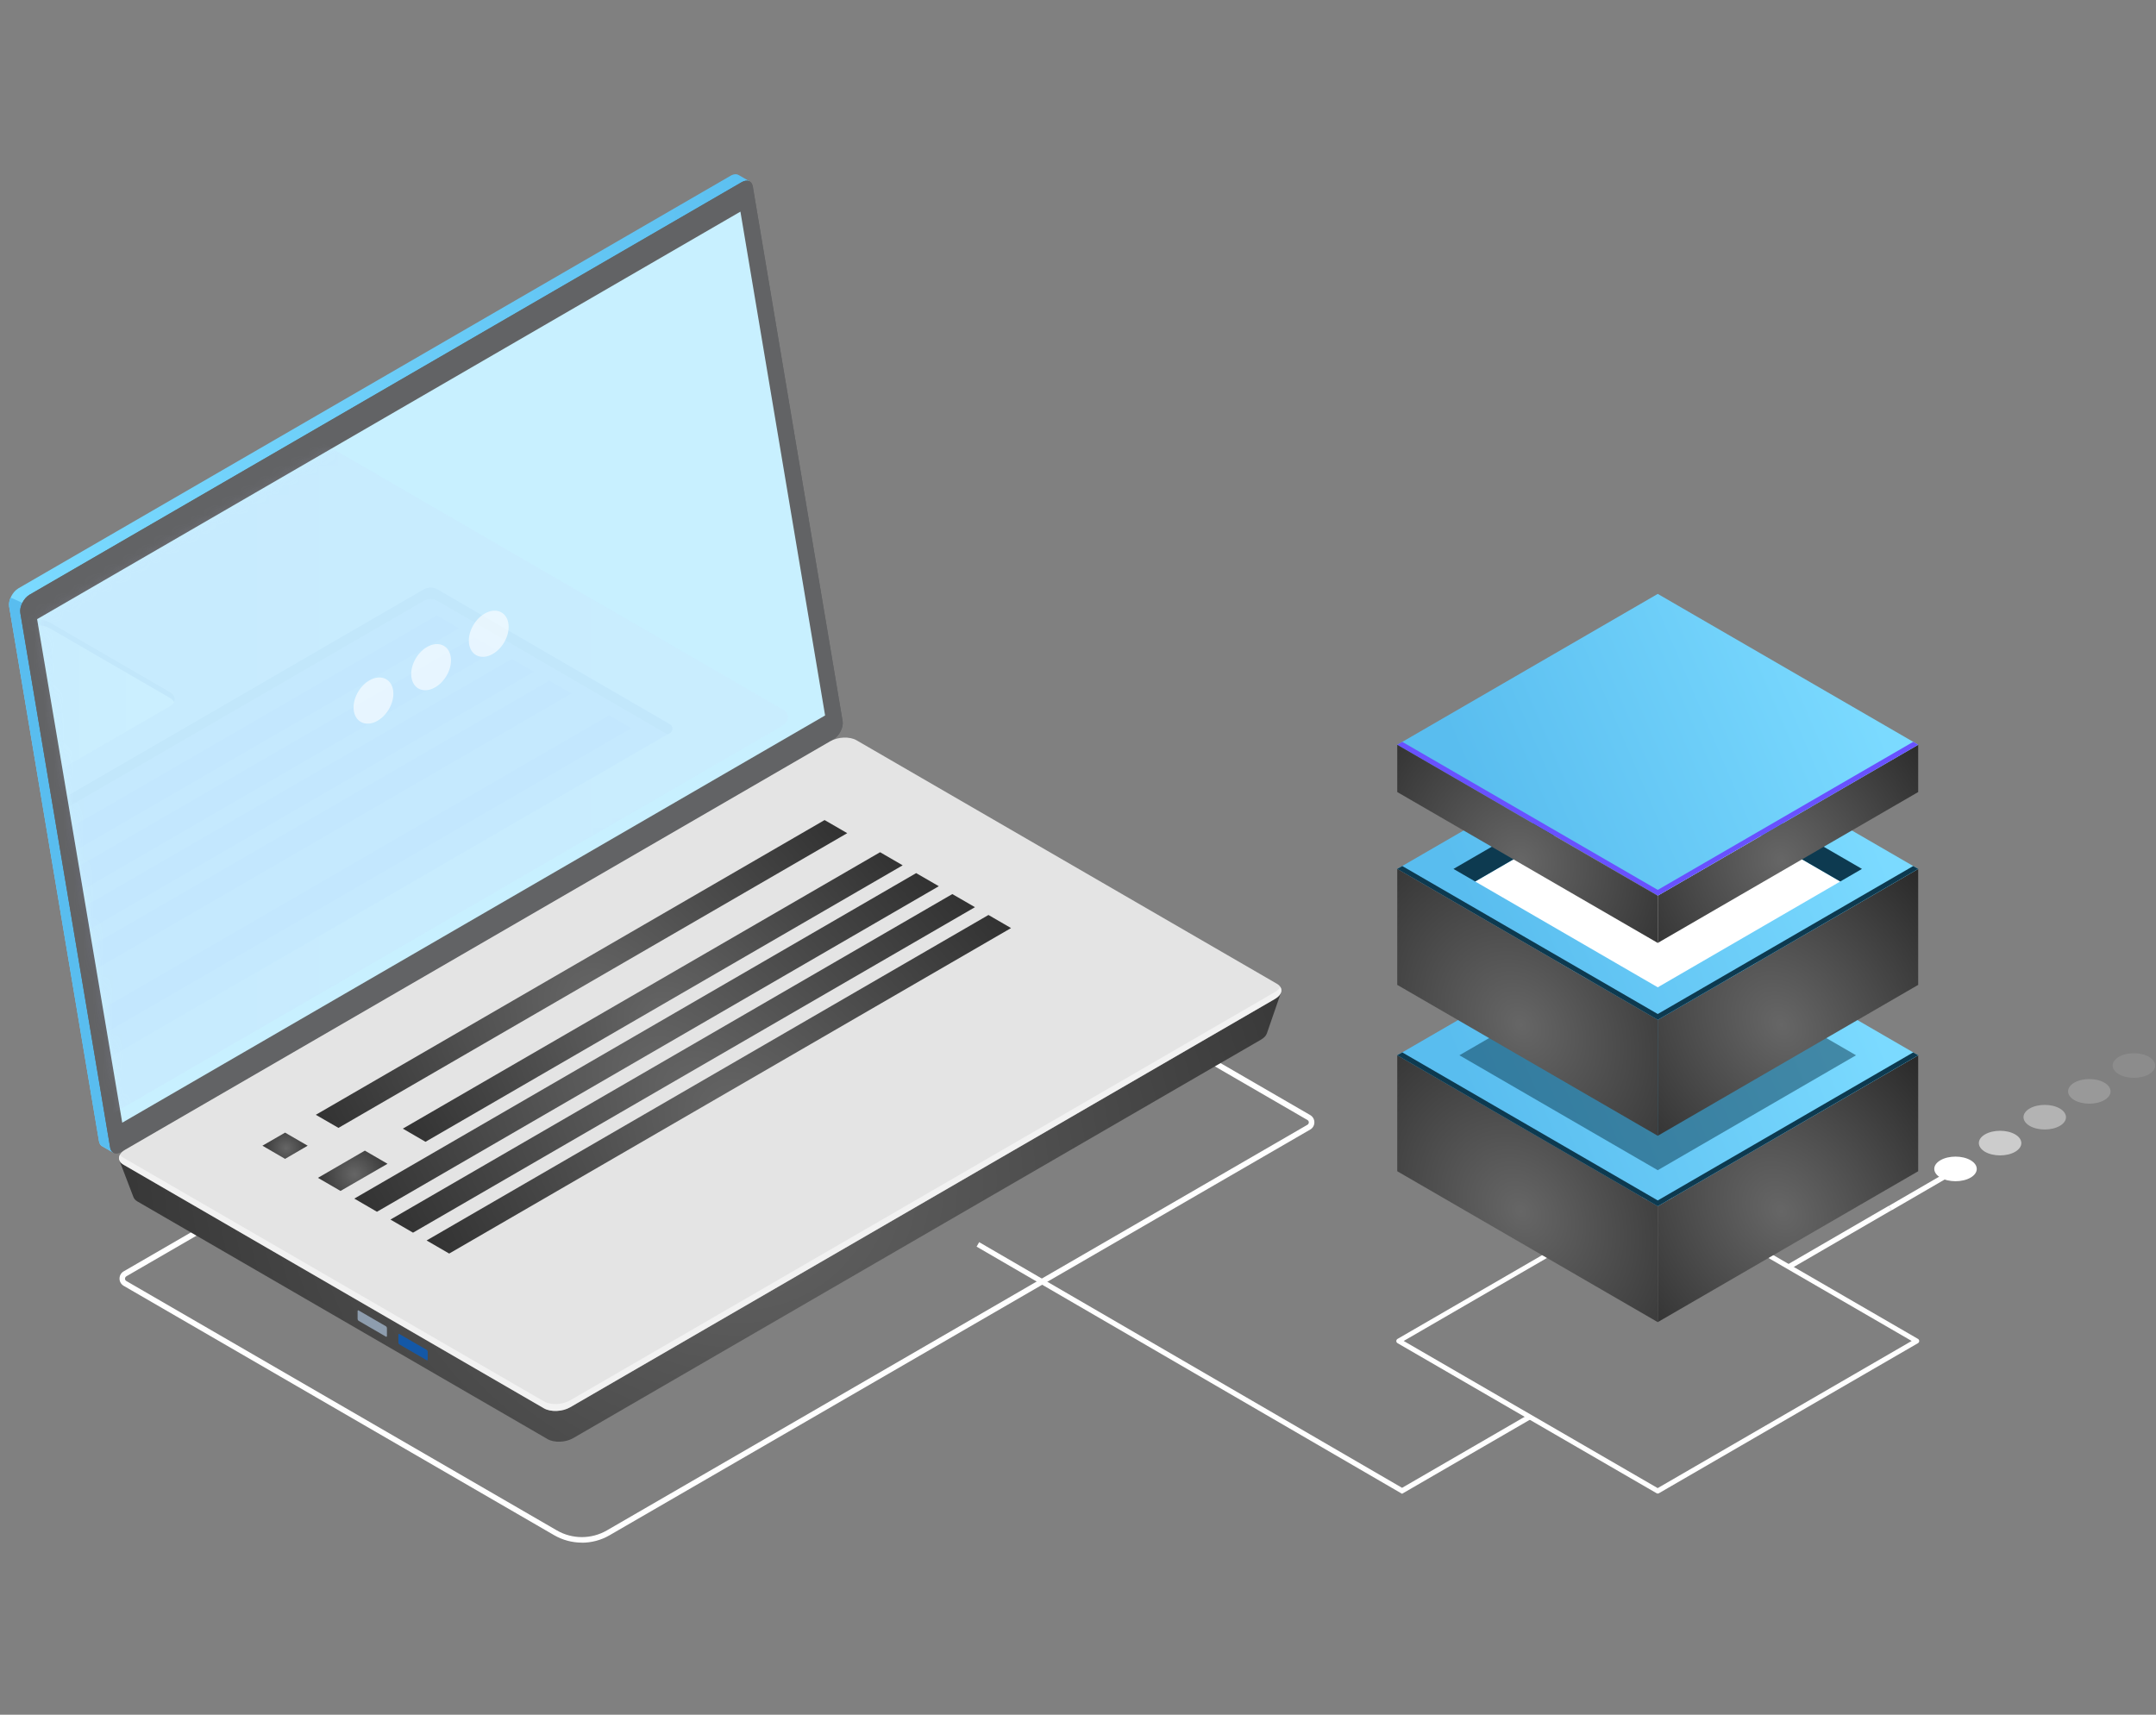 <svg width="220" height="175" viewBox="0 0 220 175" fill="none" xmlns="http://www.w3.org/2000/svg">
<rect x="0" y="0" width="220" height="175" fill="#808080" stroke="none"/>
<g clip-path="url(#clip0_1_16275)">
<path d="M199.188 119.327L192.75 123.063L193.016 123.525L199.454 119.789L199.188 119.327Z" fill="white"/>
<path d="M192.747 123.053L182.351 129.086L182.617 129.548L193.013 123.515L192.747 123.053Z" fill="white"/>
<path d="M143.07 152.454L142.935 152.379L99.653 127.232L99.915 126.774L143.07 151.846L155.961 144.374L156.223 144.832L143.07 152.454Z" fill="white"/>
<path d="M201.076 118.409C200.231 117.921 198.854 117.921 198.009 118.409C197.163 118.897 197.163 119.693 198.009 120.189C198.854 120.677 200.231 120.677 201.076 120.189C201.922 119.701 201.922 118.905 201.076 118.409Z" fill="white"/>
<path opacity="0.6" d="M205.625 115.773C204.78 115.285 203.403 115.285 202.557 115.773C201.712 116.261 201.712 117.057 202.557 117.553C203.403 118.041 204.78 118.041 205.625 117.553C206.47 117.065 206.47 116.269 205.625 115.773Z" fill="white"/>
<path opacity="0.4" d="M210.181 113.13C209.336 112.642 207.959 112.642 207.114 113.13C206.268 113.619 206.268 114.414 207.114 114.91C207.959 115.398 209.336 115.398 210.181 114.91C211.027 114.422 211.027 113.626 210.181 113.13Z" fill="white"/>
<path opacity="0.2" d="M214.73 110.494C213.885 110.006 212.508 110.006 211.663 110.494C210.817 110.983 210.817 111.778 211.663 112.274C212.508 112.762 213.885 112.762 214.73 112.274C215.576 111.786 215.576 110.99 214.73 110.494Z" fill="white"/>
<path opacity="0.1" d="M219.279 107.858C218.434 107.37 217.057 107.37 216.212 107.858C215.366 108.347 215.366 109.143 216.212 109.638C217.057 110.126 218.434 110.126 219.279 109.638C220.125 109.15 220.125 108.354 219.279 107.858Z" fill="white"/>
<path d="M59.369 157.448C60.349 157.448 61.33 157.193 62.197 156.69L133.701 115.279C133.963 115.129 134.12 114.851 134.12 114.543C134.12 114.235 133.963 113.965 133.701 113.807L86.94 86.707L86.798 86.79L12.616 129.756C12.354 129.906 12.197 130.184 12.197 130.492C12.197 130.8 12.354 131.07 12.616 131.228L56.549 156.683C57.424 157.186 58.397 157.441 59.377 157.441L59.369 157.448ZM86.932 87.376L133.417 114.31C133.544 114.385 133.551 114.498 133.551 114.55C133.551 114.603 133.537 114.716 133.417 114.791L61.921 156.194C60.349 157.103 58.397 157.103 56.826 156.194L12.892 130.739C12.765 130.664 12.758 130.552 12.758 130.499C12.758 130.454 12.773 130.334 12.892 130.259L86.932 87.376Z" fill="white"/>
<path d="M84.845 72.952L75.754 18.813L76.487 18.505L75.388 17.874C75.178 17.739 74.871 17.747 74.542 17.942L1.879 60.044C1.28 60.389 0.831 61.275 0.936 61.899L10.101 116.465C10.146 116.751 10.289 116.938 10.483 117.021L11.56 117.644L11.748 116.638L11.688 116.653L83.909 74.806C84.508 74.461 84.957 73.575 84.852 72.952H84.845Z" fill="url(#paint0_linear_1_16275)"/>
<path d="M2.283 61.523L1.086 60.99C0.952 61.298 0.884 61.621 0.929 61.891L10.094 116.458C10.139 116.743 10.281 116.931 10.476 117.014L11.553 117.637L11.74 116.631L11.68 116.646L15.332 114.528L2.283 61.516V61.523Z" fill="#59BDEF"/>
<path d="M85.039 75.46L12.376 117.562C11.815 117.885 11.336 117.697 11.239 117.119L2.074 62.552C1.969 61.929 2.418 61.043 3.016 60.697L75.68 18.595C76.241 18.272 76.72 18.46 76.817 19.038L85.982 73.605C86.087 74.228 85.638 75.114 85.039 75.46Z" fill="#626365"/>
<path d="M85.039 75.46L12.376 117.562C11.815 117.885 11.336 117.697 11.239 117.119L2.074 62.552C1.969 61.929 2.418 61.043 3.016 60.697L75.68 18.595C76.241 18.272 76.72 18.46 76.817 19.038L85.982 73.605C86.087 74.228 85.638 75.114 85.039 75.46Z" fill="#626365"/>
<path d="M75.553 21.599L3.787 63.19L12.473 114.581L84.194 73.019L75.553 21.599Z" fill="#C8F0FF"/>
<path d="M130.716 101.288L126.75 103.368L86.985 80.331C86.319 79.948 85.159 79.993 84.388 80.436L15.81 120.173C15.152 119.805 12.159 118.364 12.159 118.364L13.611 122.163C13.67 122.328 13.798 122.486 14.014 122.614L55.89 146.882C56.556 147.265 57.716 147.22 58.486 146.777L128.681 106.102C128.995 105.921 129.19 105.696 129.272 105.471L130.716 101.288Z" fill="url(#paint1_radial_1_16275)"/>
<path d="M130.102 101.95L58.18 143.624C57.394 144.082 56.204 144.127 55.516 143.737L12.601 118.867C11.92 118.469 12.002 117.779 12.795 117.328L84.718 75.654C85.503 75.196 86.693 75.151 87.381 75.541L130.297 100.403C130.978 100.801 130.895 101.492 130.102 101.942V101.95Z" fill="#E4E4E4"/>
<path opacity="0.5" d="M130.102 101.243L58.18 142.917C57.394 143.375 56.205 143.42 55.516 143.03L12.601 118.16C12.436 118.063 12.324 117.957 12.241 117.837C12.032 118.205 12.144 118.603 12.601 118.866L55.516 143.735C56.197 144.133 57.387 144.081 58.18 143.623L130.102 101.949C130.701 101.603 130.895 101.115 130.649 100.732C130.544 100.912 130.364 101.093 130.102 101.243Z" fill="white"/>
<path d="M36.49 134.607V133.818C36.49 133.743 36.535 133.705 36.595 133.743L39.378 135.357C39.43 135.387 39.483 135.478 39.483 135.553V136.341C39.483 136.416 39.438 136.454 39.378 136.416L36.595 134.802C36.542 134.772 36.49 134.682 36.49 134.607Z" fill="#8E9DAE"/>
<path d="M40.65 137.015V136.226C40.65 136.151 40.695 136.114 40.755 136.151L43.538 137.766C43.59 137.796 43.643 137.886 43.643 137.961V138.749C43.643 138.824 43.598 138.862 43.538 138.824L40.755 137.21C40.702 137.18 40.65 137.09 40.65 137.015Z" fill="#1458A7"/>
<path d="M86.453 85.032L34.537 115.112L32.225 113.776L84.141 83.695L86.453 85.032Z" fill="url(#paint2_radial_1_16275)"/>
<path d="M92.11 88.314L43.418 116.532L41.106 115.188L89.805 86.977L92.11 88.314Z" fill="url(#paint3_radial_1_16275)"/>
<path d="M95.798 90.446L38.465 123.672L36.153 122.328L93.486 89.109L95.798 90.446Z" fill="url(#paint4_radial_1_16275)"/>
<path d="M99.487 92.586L42.146 125.805L39.842 124.468L97.175 91.249L99.487 92.586Z" fill="url(#paint5_radial_1_16275)"/>
<path d="M103.168 94.718L45.835 127.938L43.53 126.601L100.863 93.382L103.168 94.718Z" fill="url(#paint6_radial_1_16275)"/>
<path d="M31.395 116.93L29.09 118.274L26.779 116.93L29.09 115.594L31.395 116.93Z" fill="url(#paint7_radial_1_16275)"/>
<path d="M39.542 118.776L34.747 121.547L32.442 120.21L37.231 117.432L39.542 118.776Z" fill="url(#paint8_radial_1_16275)"/>
<g opacity="0.11">
<mask id="mask0_1_16275" style="mask-type:luminance" maskUnits="userSpaceOnUse" x="3" y="22" width="81" height="93">
<path d="M74.73 22.079L3.787 63.19L12.473 114.58L83.371 73.499L74.73 22.079Z" fill="white"/>
</mask>
<g mask="url(#mask0_1_16275)">
<path d="M79.69 74.153L-0.38 120.55C-1.256 121.061 -2.58 121.113 -3.343 120.67L-51.122 92.985C-51.878 92.542 -51.788 91.776 -50.913 91.266L29.158 44.868C30.033 44.358 31.357 44.305 32.12 44.748L79.899 72.433C80.655 72.876 80.565 73.642 79.69 74.153Z" fill="url(#paint9_linear_1_16275)"/>
<path d="M-0.612 82.473L17.329 72.08C18.032 71.675 18.032 71.014 17.329 70.609L5.059 63.498C4.356 63.092 3.218 63.092 2.522 63.498L-15.419 73.89C-16.122 74.295 -16.122 74.956 -15.419 75.362L-3.149 82.473C-2.445 82.878 -1.308 82.878 -0.612 82.473Z" fill="url(#paint10_linear_1_16275)"/>
<path d="M-15.426 74.499L2.515 64.106C3.218 63.701 4.356 63.701 5.051 64.106L17.322 71.217C17.538 71.345 17.681 71.495 17.763 71.653C17.95 71.3 17.808 70.894 17.322 70.616L5.051 63.505C4.348 63.1 3.211 63.1 2.515 63.505L-15.426 73.898C-15.913 74.176 -16.055 74.581 -15.868 74.934C-15.786 74.776 -15.643 74.626 -15.426 74.499Z" fill="#9198DB"/>
<path d="M-23.315 98.722L43.221 60.164C43.663 59.909 44.209 59.909 44.658 60.164L68.353 73.92C68.689 74.115 68.689 74.611 68.353 74.806L1.847 113.342C1.405 113.597 0.859 113.597 0.418 113.342L-23.307 99.6C-23.651 99.405 -23.651 98.91 -23.307 98.714L-23.315 98.722Z" fill="#ADB1F2"/>
<path d="M-23.312 99.61L-23.073 99.746L43.224 61.33C43.665 61.075 44.211 61.075 44.66 61.33L68.116 74.951L68.355 74.816C68.692 74.621 68.699 74.125 68.355 73.93L44.66 60.174C44.219 59.919 43.673 59.919 43.224 60.174L-23.312 98.732C-23.656 98.927 -23.656 99.423 -23.312 99.618V99.61Z" fill="#9198DB"/>
<path d="M62.153 72.99L4.191 106.577L6.488 107.906L64.45 74.319L62.153 72.99Z" fill="#6951FF" fill-opacity="0.2"/>
<path d="M56.048 69.445L0.952 101.372L3.248 102.701L58.344 70.774L56.048 69.445Z" fill="#6951FF" fill-opacity="0.2"/>
<path d="M52.224 67.23L-12.134 104.519L-9.837 105.848L54.514 68.559L52.224 67.23Z" fill="#6951FF" fill-opacity="0.2"/>
<path d="M48.394 65.015L-15.965 102.304L-13.668 103.633L50.691 66.344L48.394 65.015Z" fill="#6951FF" fill-opacity="0.2"/>
<path d="M44.57 62.792L-19.788 100.081L-17.491 101.418L46.86 64.121L44.57 62.792Z" fill="#6951FF" fill-opacity="0.2"/>
</g>
</g>
<path opacity="0.6" d="M47.885 65.833C48.117 66.967 49.202 67.373 50.294 66.734C51.394 66.096 52.09 64.662 51.858 63.528C51.626 62.394 50.541 61.989 49.449 62.627C48.349 63.265 47.653 64.7 47.885 65.833Z" fill="white"/>
<path opacity="0.6" d="M42.004 69.242C42.236 70.376 43.321 70.782 44.413 70.143C45.513 69.505 46.209 68.071 45.977 66.937C45.745 65.803 44.66 65.398 43.568 66.036C42.468 66.674 41.772 68.109 42.004 69.242Z" fill="white"/>
<path opacity="0.6" d="M36.123 72.651C36.355 73.785 37.44 74.191 38.533 73.553C39.632 72.914 40.328 71.48 40.096 70.346C39.864 69.213 38.779 68.807 37.687 69.445C36.587 70.084 35.892 71.518 36.123 72.651Z" fill="white"/>
<path d="M169.159 152.431C169.114 152.431 169.069 152.416 169.031 152.393L142.606 137.083C142.531 137.038 142.479 136.955 142.479 136.865C142.479 136.775 142.531 136.692 142.606 136.647L169.031 121.337C169.114 121.292 169.204 121.292 169.286 121.337L195.712 136.647C195.786 136.692 195.839 136.775 195.839 136.865C195.839 136.955 195.786 137.038 195.712 137.083L169.286 152.393C169.248 152.416 169.204 152.431 169.159 152.431ZM143.234 136.858L169.151 151.875L195.068 136.858L169.151 121.84L143.234 136.858Z" fill="white"/>
<path d="M169.158 134.936L195.734 119.536V107.702L169.158 123.102V134.936Z" fill="url(#paint11_radial_1_16275)"/>
<path d="M169.159 123.102L195.734 107.701L169.159 92.308L142.576 107.701L169.159 123.102Z" fill="url(#paint12_linear_1_16275)"/>
<path opacity="0.5" d="M169.158 119.429L189.389 107.701L169.158 95.979L148.92 107.701L169.158 119.429Z" fill="#0D3A50"/>
<path d="M142.576 119.536L169.159 134.936V123.102L142.576 107.702V119.536Z" fill="url(#paint13_radial_1_16275)"/>
<path d="M169.159 115.917L195.734 100.516V88.682L169.159 104.083V115.917Z" fill="url(#paint14_radial_1_16275)"/>
<path d="M169.159 104.082L195.734 88.681L169.159 73.281L142.576 88.681L169.159 104.082Z" fill="url(#paint15_linear_1_16275)"/>
<path d="M169.159 103.489L195.225 88.388L195.734 88.681L169.159 104.082L142.576 88.681L143.092 88.388L169.159 103.489Z" fill="#0D3A50"/>
<path d="M169.159 122.516L195.225 107.408L195.734 107.701L169.159 123.102L142.576 107.701L143.092 107.408L169.159 122.516Z" fill="#0D3A50"/>
<path d="M169.159 79.175L187.781 89.965L169.159 100.763L150.529 89.965L169.159 79.175Z" fill="white"/>
<path d="M169.159 79.174L150.529 89.965L148.314 88.681L169.159 76.606L189.995 88.681L187.781 89.965L169.159 79.174Z" fill="#0D3A50"/>
<path d="M142.576 100.516L169.159 115.917V104.083L142.576 88.682V100.516Z" fill="url(#paint16_radial_1_16275)"/>
<path d="M169.159 96.236L195.734 80.835V76.014L169.159 91.407V96.236Z" fill="url(#paint17_radial_1_16275)"/>
<path d="M169.159 91.407L195.734 76.006L169.159 60.613L142.576 76.014L169.159 91.407Z" fill="url(#paint18_linear_1_16275)"/>
<path d="M169.159 90.821L195.225 75.713L195.734 76.006L169.159 91.407L142.576 76.014L143.092 75.713L169.159 90.821Z" fill="#6951FF"/>
<path d="M142.576 80.835L169.159 96.236V91.407L142.576 76.014V80.835Z" fill="url(#paint19_radial_1_16275)"/>
</g>
<defs>
<linearGradient id="paint0_linear_1_16275" x1="0.921" y1="67.71" x2="84.86" y2="67.71" gradientUnits="userSpaceOnUse">
<stop stop-color="#7BDAFF"/>
<stop offset="1" stop-color="#59BDEF"/>
</linearGradient>
<radialGradient id="paint1_radial_1_16275" cx="0" cy="0" r="1" gradientUnits="userSpaceOnUse" gradientTransform="translate(74.412 119.298) rotate(22.357) scale(136.846 126.698)">
<stop stop-color="#666666"/>
<stop offset="1"/>
</radialGradient>
<radialGradient id="paint2_radial_1_16275" cx="0" cy="0" r="1" gradientUnits="userSpaceOnUse" gradientTransform="translate(60.7 102.07) rotate(22.84) scale(62.814 59.139)">
<stop stop-color="#666666"/>
<stop offset="1"/>
</radialGradient>
<radialGradient id="paint3_radial_1_16275" cx="0" cy="0" r="1" gradientUnits="userSpaceOnUse" gradientTransform="translate(67.888 104.262) rotate(22.845) scale(59.081 55.632)">
<stop stop-color="#666666"/>
<stop offset="1"/>
</radialGradient>
<radialGradient id="paint4_radial_1_16275" cx="0" cy="0" r="1" gradientUnits="userSpaceOnUse" gradientTransform="translate(67.472 109.324) rotate(22.845) scale(69.091 65.059)">
<stop stop-color="#666666"/>
<stop offset="1"/>
</radialGradient>
<radialGradient id="paint5_radial_1_16275" cx="0" cy="0" r="1" gradientUnits="userSpaceOnUse" gradientTransform="translate(71.161 111.459) rotate(22.841) scale(69.089 65.048)">
<stop stop-color="#666666"/>
<stop offset="1"/>
</radialGradient>
<radialGradient id="paint6_radial_1_16275" cx="0" cy="0" r="1" gradientUnits="userSpaceOnUse" gradientTransform="translate(74.845 113.592) rotate(22.843) scale(69.081 65.046)">
<stop stop-color="#666666"/>
<stop offset="1"/>
</radialGradient>
<radialGradient id="paint7_radial_1_16275" cx="0" cy="0" r="1" gradientUnits="userSpaceOnUse" gradientTransform="translate(29.203 117.161) rotate(22.888) scale(5.349 5.044)">
<stop stop-color="#666666"/>
<stop offset="1"/>
</radialGradient>
<radialGradient id="paint8_radial_1_16275" cx="0" cy="0" r="1" gradientUnits="userSpaceOnUse" gradientTransform="translate(36.17 119.838) rotate(22.847) scale(8.225 7.745)">
<stop stop-color="#666666"/>
<stop offset="1"/>
</radialGradient>
<linearGradient id="paint9_linear_1_16275" x1="-7.256" y1="82.713" x2="124.79" y2="82.713" gradientUnits="userSpaceOnUse">
<stop stop-color="#C0BFF6"/>
<stop offset="0.29" stop-color="#C4C3F6"/>
<stop offset="0.64" stop-color="#D2D2F9"/>
<stop offset="1" stop-color="#E9E9FD"/>
</linearGradient>
<linearGradient id="paint10_linear_1_16275" x1="-15.95" y1="72.989" x2="17.853" y2="72.989" gradientUnits="userSpaceOnUse">
<stop stop-color="#C0BFF6"/>
<stop offset="0.29" stop-color="#C4C3F6"/>
<stop offset="0.64" stop-color="#D2D2F9"/>
<stop offset="1" stop-color="#E9E9FD"/>
</linearGradient>
<radialGradient id="paint11_radial_1_16275" cx="0" cy="0" r="1" gradientUnits="userSpaceOnUse" gradientTransform="translate(181.779 123.63) rotate(143.312) scale(35.377 44.608)">
<stop stop-color="#666666"/>
<stop offset="1"/>
</radialGradient>
<linearGradient id="paint12_linear_1_16275" x1="189.075" y1="99.111" x2="151.512" y2="115.195" gradientUnits="userSpaceOnUse">
<stop stop-color="#7BDAFF"/>
<stop offset="1" stop-color="#59BDEF"/>
</linearGradient>
<radialGradient id="paint13_radial_1_16275" cx="0" cy="0" r="1" gradientUnits="userSpaceOnUse" gradientTransform="translate(155.2 123.63) rotate(143.32) scale(35.384 44.613)">
<stop stop-color="#666666"/>
<stop offset="1"/>
</radialGradient>
<radialGradient id="paint14_radial_1_16275" cx="0" cy="0" r="1" gradientUnits="userSpaceOnUse" gradientTransform="translate(181.78 104.611) rotate(143.312) scale(35.377 44.608)">
<stop stop-color="#666666"/>
<stop offset="1"/>
</radialGradient>
<linearGradient id="paint15_linear_1_16275" x1="189.076" y1="80.091" x2="151.512" y2="96.174" gradientUnits="userSpaceOnUse">
<stop stop-color="#7BDAFF"/>
<stop offset="1" stop-color="#59BDEF"/>
</linearGradient>
<radialGradient id="paint16_radial_1_16275" cx="0" cy="0" r="1" gradientUnits="userSpaceOnUse" gradientTransform="translate(155.2 104.611) rotate(143.32) scale(35.384 44.613)">
<stop stop-color="#666666"/>
<stop offset="1"/>
</radialGradient>
<radialGradient id="paint17_radial_1_16275" cx="0" cy="0" r="1" gradientUnits="userSpaceOnUse" gradientTransform="translate(181.78 87.841) rotate(151.049) scale(32.421 36.142)">
<stop stop-color="#666666"/>
<stop offset="1"/>
</radialGradient>
<linearGradient id="paint18_linear_1_16275" x1="189.075" y1="67.416" x2="151.512" y2="83.5" gradientUnits="userSpaceOnUse">
<stop stop-color="#7BDAFF"/>
<stop offset="1" stop-color="#59BDEF"/>
</linearGradient>
<radialGradient id="paint19_radial_1_16275" cx="0" cy="0" r="1" gradientUnits="userSpaceOnUse" gradientTransform="translate(155.2 87.841) rotate(151.056) scale(32.428 36.144)">
<stop stop-color="#666666"/>
<stop offset="1"/>
</radialGradient>
<clipPath id="clip0_1_16275">
<rect width="219" height="173.53" fill="white" transform="translate(0.915 0.85)"/>
</clipPath>
</defs>
</svg>
